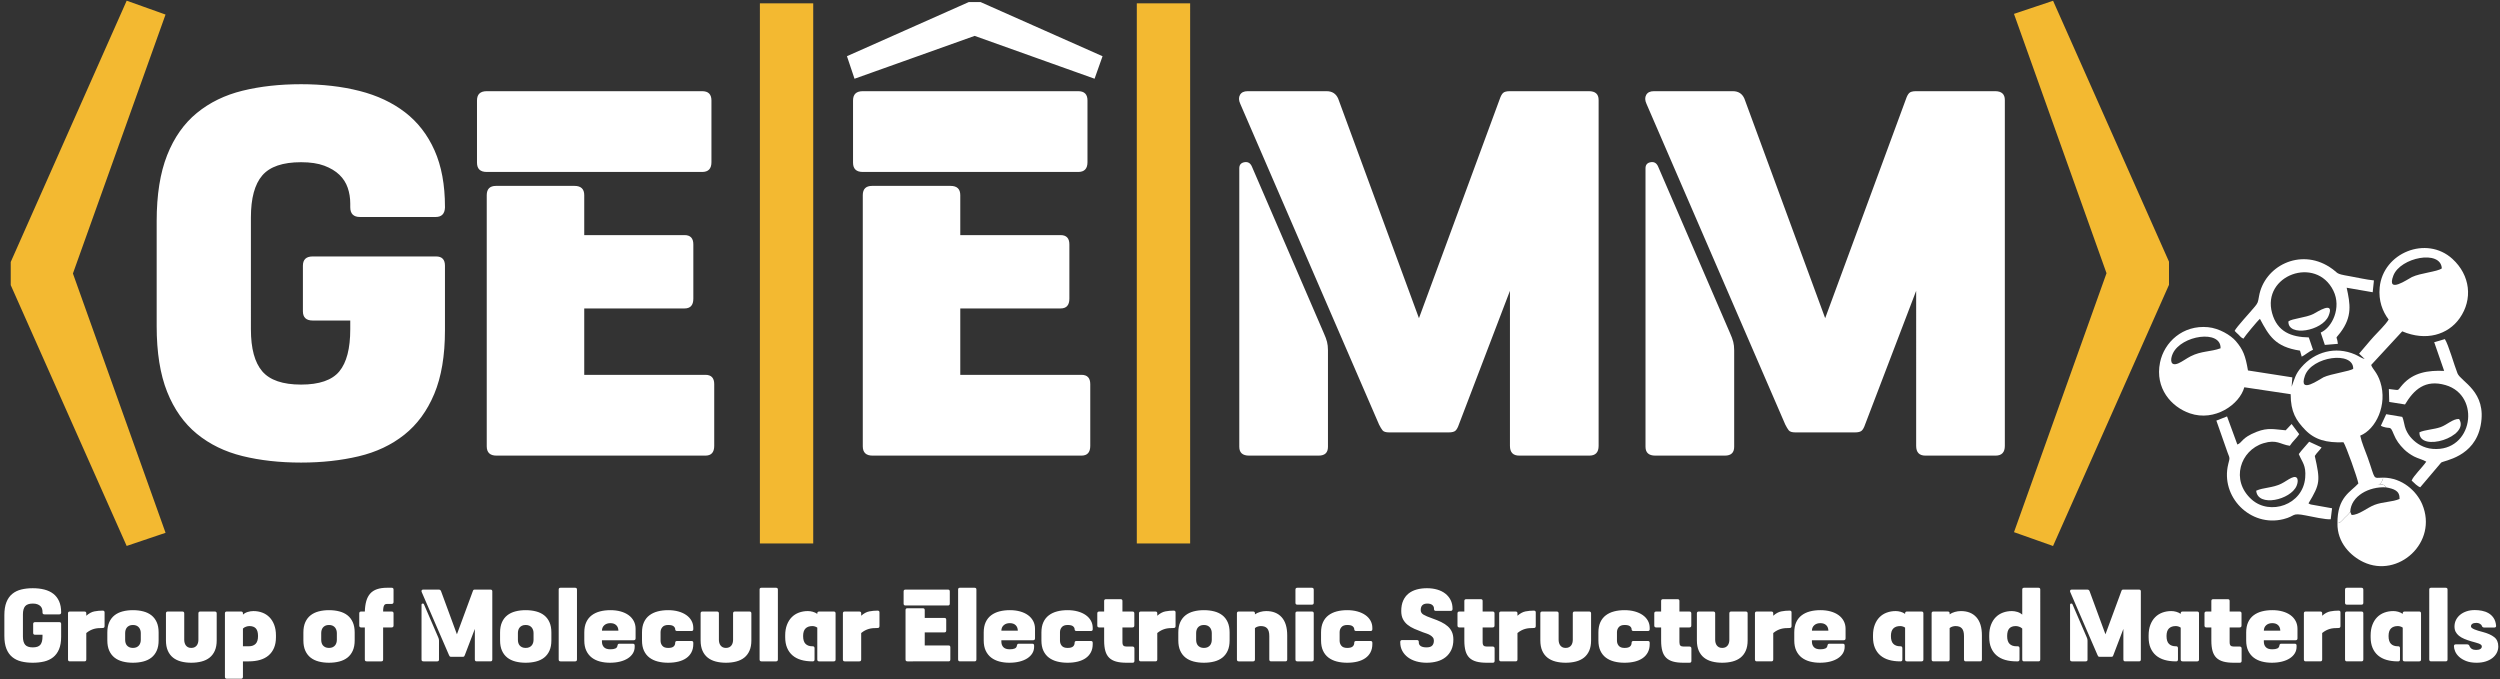 <?xml version="1.0" encoding="UTF-8" standalone="no"?>
<!-- Created with Inkscape (http://www.inkscape.org/) -->

<svg
   version="1.1"
   id="svg2"
   width="750.667"
   height="204"
   viewBox="0 0 750.667 204"
   sodipodi:docname="Logo para fundo escuro, com nome-ENG.eps"
   xmlns:inkscape="http://www.inkscape.org/namespaces/inkscape"
   xmlns:sodipodi="http://sodipodi.sourceforge.net/DTD/sodipodi-0.dtd"
   xmlns="http://www.w3.org/2000/svg"
   xmlns:svg="http://www.w3.org/2000/svg">
  <rect x="0" y="0" width="750.667" height="204" fill="#333333" stroke="none"/>
  <defs
     id="defs6" />
  <sodipodi:namedview
     id="namedview4"
     pagecolor="#ffffff"
     bordercolor="#000000"
     borderopacity="0.25"
     inkscape:showpageshadow="2"
     inkscape:pageopacity="0.0"
     inkscape:pagecheckerboard="0"
     inkscape:deskcolor="#d1d1d1" />
  <g
     id="g8"
     inkscape:groupmode="layer"
     inkscape:label="ink_ext_XXXXXX"
     transform="matrix(1.333,0,0,-1.333,0,204)">
    <g
       id="g10"
       transform="scale(0.1)">
      <path
         d="m 5300.78,699.68 c -6.87,-5.528 -50.51,-11.344 -66.87,-19.11 -8.91,-4.23 -57.07,-39.797 -41.98,3.317 15.33,43.828 109.56,56.433 108.85,15.793 z m -298.79,46.164 c -22.94,-8.281 -43.22,-5.754 -67.24,-17.946 -9.36,-4.742 -18.67,-11.855 -27.3,-15.703 -18.74,-8.343 -19.52,7.969 -13.05,21.852 19.28,41.383 108.97,54.461 107.59,11.797 z m 498.35,179.984 c -9.75,-7.535 -48.05,-10.301 -67.36,-19.539 -8.86,-4.238 -58.18,-39.41 -41.8,3.301 15.75,41.086 106.86,59.027 109.16,16.238 z M 5265.25,351.734 c 9.03,3.215 3.08,-0.254 10.09,5.829 2.01,1.738 4.04,4.281 6.17,6.445 4.68,4.769 9.1,8.14 12.57,13.344 1.21,35.472 42.37,57.699 80.8,55.23 -5.9,7.496 -7.31,6.656 -19.21,6.656 5.48,-2.375 11.52,8.129 12.81,15.231 -25.03,-0.371 -16.4,-7.348 -35.21,45.547 -5.47,15.375 -13.5,33.254 -16.72,49.039 35.59,14.496 61.67,69.625 45.32,120.578 -7.28,22.68 -17.23,28.582 -20.69,38.637 l 70,75.769 c 53.46,-22.754 103.03,-7.824 129.39,29.57 30.06,42.645 23.94,96.789 -16.34,133.625 -58.24,53.246 -156.25,14.063 -163.85,-64.195 -2.94,-30.215 6.36,-54.094 20.18,-72.465 -6.53,-11.082 -23.34,-27.187 -33.47,-38.246 -11.46,-12.515 -22.26,-26.355 -33.1,-38.496 l 12.62,-12.144 c -7.5,1.839 -13.07,6.546 -21.84,10.324 -44.03,18.953 -90.7,6.148 -121,-29.078 -13.15,-15.274 -14.3,-23.657 -21.76,-43.719 l 1.59,21.172 -99.93,15.566 c -5.61,33.031 -10.99,47.078 -27.5,66.274 -11.27,13.097 -37.27,28.812 -62.6,31.203 -56.53,5.336 -98.73,-33.645 -108.02,-79.637 -11.65,-57.719 25.04,-100.02 67.4,-114.508 56.01,-19.156 111.8,19.934 122.48,58.778 l 104.42,-15.594 c -0.06,-40.188 12.43,-59.383 32.68,-80.332 21.65,-22.403 48.12,-29.387 86.31,-27.969 5.79,-8.484 31.11,-79.383 33.52,-92.789 -17.38,-19.324 -47.64,-30.449 -47.11,-89.645"
         style="fill:#ffffff;fill-opacity:1;fill-rule:evenodd;stroke:none"
         id="path12" />
      <path
         d="m 5374.88,432.582 c 17.53,-3.496 30.94,-7.191 30.32,-26.09 -16.02,-7.047 -38.06,-6.254 -56.65,-13.469 -16.67,-6.468 -35.35,-22.964 -51.44,-22.625 l -3.03,6.954 c -3.47,-5.204 -7.89,-8.575 -12.57,-13.344 -2.13,-2.164 -4.16,-4.707 -6.17,-6.445 -7.01,-6.083 -1.06,-2.614 -10.09,-5.829 -0.8,-43.816 29.94,-73.906 58.48,-87.425 78.63,-37.25 168.65,44.39 132.47,130.129 -12.43,29.449 -44.9,59.812 -87.72,60.031 -1.29,-7.102 -7.33,-17.606 -12.81,-15.231 11.9,0 13.31,0.84 19.21,-6.656"
         style="fill:#ffffff;fill-opacity:1;fill-rule:evenodd;stroke:none"
         id="path14" />
      <path
         d="m 5483.2,759.559 22.43,-64.653 c -36.41,1.551 -68.99,-3.508 -93.3,-30.519 -14.42,-16.028 -4.07,-12.934 -31.27,-10.289 l 0.84,-29.125 35.55,-5.664 c 19.78,32.902 45.1,57.144 91.47,43.57 80.46,-23.555 61.62,-150.981 -29.03,-143.652 -20.93,1.687 -36.62,12.152 -46.89,22.972 -5.59,5.875 -9.74,11.809 -13.59,20.559 -3.61,8.191 -4.32,20.574 -8.23,28.609 l -36.07,6.004 -12.05,-25.851 c 1.29,-0.86 1.74,-1.332 5.05,-2.438 17.14,-5.711 15.62,3.594 23.84,-16.723 5.59,-13.808 12.82,-23.617 23.46,-34.179 5.56,-5.52 13.8,-11.582 22.38,-16.055 8.57,-4.477 20.06,-7.102 27.55,-11.648 -8.72,-12.821 -29.82,-33.118 -32.94,-42.692 5.84,-5.652 13.46,-13.117 19.34,-15.019 l 47.07,55.531 c 5.81,4.902 75.26,11.812 89.06,83.863 14.66,76.555 -44.79,98.426 -52.3,117.43 -7.74,19.594 -19.73,63.086 -28.32,76.957 l -24.05,-6.988"
         style="fill:#ffffff;fill-opacity:1;fill-rule:evenodd;stroke:none"
         id="path16" />
      <path
         d="m 4992.51,582.934 25.2,-71.805 c 5.36,-14.008 5.29,-11.125 1.62,-25.883 -18.4,-73.949 49.98,-142.914 124.24,-124.269 28.52,7.156 17.09,14.953 50.5,8.296 11.68,-2.324 46.69,-9.921 56.02,-8.5 l 3.03,24.711 -40.31,7.188 c -6.67,1.129 -8.5,1.023 -12.8,3.879 26.57,44.113 26.74,50.804 14.21,106.734 4.69,7.664 10.75,12.32 15.35,19.215 l -28,12.887 c -7.05,-8.688 -16.76,-18.489 -23.44,-27.832 7.87,-18.907 16.74,-25.063 14.5,-52.961 -4.97,-61.981 -79.65,-86.074 -120.68,-49.321 -48.31,43.274 -25.5,110.864 26.64,126.711 30.18,9.172 37.26,-2.515 59.35,-5.82 6.27,9.934 15.1,16.879 21.17,26.219 l -17.17,22.93 -13.26,-14.196 c -25.16,1.914 -39.42,6.735 -65.2,-3.324 -35.02,-13.66 -32.18,-24.492 -43.73,-28.73 l -23.19,63.343 -24.05,-9.472"
         style="fill:#ffffff;fill-opacity:1;fill-rule:evenodd;stroke:none"
         id="path18" />
      <path
         d="m 5033.71,785.063 c 3.8,-4.25 5.15,-5.043 8.43,-8.196 5.94,-5.695 4.53,-5.941 11.28,-9.34 3.03,5.442 32.1,40.633 37.23,44.637 20.19,-37.82 34.03,-63.25 90.24,-71.598 l 3.89,-13.617 c 9.48,5.008 14.82,10.715 25.42,15.59 l -9.52,27.797 c -39.44,0.734 -70.94,12.477 -82.65,54.777 -23.64,85.395 99.24,129.996 138.1,50.367 18.58,-38.082 -2.69,-82.835 -28.59,-94.246 l 9.28,-27.796 29.35,2.421 c -2.24,21.422 -7.58,7.766 5.71,25.473 27.21,36.285 22.12,64.246 14.13,100.918 l 58.62,-10.164 2.79,26.633 c -17.89,1.777 -36.1,6.304 -54.45,9.457 -36.06,6.191 -22.55,5.875 -45.42,20.637 -66.95,43.21 -147.36,1.878 -159.03,-66.024 -2.41,-14.047 -2.67,-14.781 -9.42,-23.172 -9.07,-11.265 -42.24,-46.722 -45.39,-54.554"
         style="fill:#ffffff;fill-opacity:1;fill-rule:evenodd;stroke:none"
         id="path20" />
      <path
         d="m 5082.24,425.07 c 3.15,-37.828 77.93,-20.828 91.04,11.09 4.74,11.528 3.45,24.75 -11.44,17.906 -8.14,-3.734 -14.51,-8.996 -23.2,-13.285 -19.62,-9.676 -40.16,-8.304 -56.4,-15.711"
         style="fill:#ffffff;fill-opacity:1;fill-rule:evenodd;stroke:none"
         id="path22" />
      <path
         d="m 5449.93,556.547 c -1.3,-46.641 114.98,-9.543 89.34,30.004 -13.67,0.863 -27.16,-13.121 -41.59,-18.27 -14.77,-5.273 -36.68,-6.211 -47.75,-11.734"
         style="fill:#ffffff;fill-opacity:1;fill-rule:evenodd;stroke:none"
         id="path24" />
      <path
         d="m 5154.78,806.41 c -1.6,-35.535 76.33,-21.695 90.42,12.344 15,36.23 -26.29,8.344 -34.29,4.355 -16.96,-8.449 -47.4,-10.168 -56.13,-16.699"
         style="fill:#ffffff;fill-opacity:1;fill-rule:evenodd;stroke:none"
         id="path26" />
      <path
         d="m 5512.31,879.633 c 6.38,-1.863 8.33,-4.031 13.75,-0.645 -7.35,6.559 -12.54,1.828 -9.66,14.133 10.14,-4.273 5.52,-8.883 16.64,-10.387 4.96,11.235 3.19,24.121 -11.81,20.805 -13.81,-3.043 -10.99,-14.719 -8.92,-23.906"
         style="fill:#ffffff;fill-opacity:1;fill-rule:evenodd;stroke:none"
         id="path28" />
      <path
         d="M 291.098,313.797 34.793,890.422 V 938 l 256.305,577.5 68.187,-24.34 L 152.969,914.32 359.285,336.816 Z M 4618.88,1515.5 4875.18,938.656 v -47.578 l -256.3,-577.281 -68.62,24.332 206.09,576.848 -206.09,577.503 68.62,23.02"
         style="fill:#f3b931;fill-opacity:1;fill-rule:nonzero;stroke:none"
         id="path30" />
      <path
         d="M 291.098,313.797 34.793,890.422 V 938 l 256.305,577.5 68.187,-24.34 L 152.969,914.32 359.285,336.816 Z M 4618.88,1515.5 4875.18,938.656 v -47.578 l -256.3,-577.281 -68.62,24.332 206.09,576.848 -206.09,577.503 z"
         style="fill:none;stroke:#f3b931;stroke-width:21.26;stroke-linecap:butt;stroke-linejoin:miter;stroke-miterlimit:22.926;stroke-dasharray:none;stroke-opacity:1"
         id="path32" />
      <path
         d="m 704.266,808.391 c -14.641,0 -21.961,6.976 -21.961,20.914 v 102.484 c 0,13.945 7.32,20.918 21.961,20.918 h 278.172 c 13.246,0 19.862,-6.973 19.862,-20.918 V 786.434 c 0,-57.172 -8.011,-104.926 -24.05,-143.27 -16.035,-38.344 -38.516,-69.019 -67.449,-92.023 -28.934,-23.008 -63.27,-39.219 -103.004,-48.629 -39.738,-9.41 -82.965,-14.121 -129.676,-14.121 -48.101,0 -92.027,4.882 -131.766,14.644 -39.738,9.762 -74.07,26.492 -103.003,50.195 -28.934,23.704 -51.243,55.25 -66.93,94.641 -15.684,39.387 -23.527,88.715 -23.527,147.973 v 236.336 c 0,59.26 7.843,108.76 23.527,148.5 15.687,39.74 37.996,71.46 66.93,95.16 28.933,23.71 63.265,40.44 103.003,50.2 39.739,9.76 83.665,14.64 131.766,14.64 48.106,0 92.027,-5.05 131.766,-15.16 39.738,-10.11 73.902,-26.15 102.48,-48.11 28.586,-21.96 50.723,-50.54 66.41,-85.75 15.684,-35.21 23.523,-77.56 23.523,-127.06 v -2.09 c -0.69,-13.94 -7.663,-20.91 -20.909,-20.91 H 810.93 c -14.641,0 -21.957,7.31 -21.957,21.95 v 8.37 c 0,12.55 -1.918,24.4 -5.754,35.56 -3.836,11.15 -10.11,20.91 -18.821,29.28 -8.718,8.36 -20.043,15.16 -33.988,20.39 -13.945,5.23 -31.375,7.84 -52.289,7.84 -41.133,0 -70.238,-9.93 -87.32,-29.8 -17.078,-19.87 -25.621,-51.42 -25.621,-94.64 V 788.523 c 0,-43.222 8.543,-74.769 25.621,-94.64 17.082,-19.871 46.187,-29.801 87.32,-29.801 41.133,0 69.891,9.93 86.277,29.801 16.379,19.871 24.575,51.418 24.575,94.64 v 19.868 z M 1118.38,504.078 c -14.64,0 -21.96,6.973 -21.96,20.918 v 565.754 c 0,13.94 6.97,20.91 20.92,20.91 h 176.73 c 14.64,0 21.96,-6.97 21.96,-20.91 v -89.94 h 225.88 c 13.25,0 19.87,-6.974 19.87,-20.915 V 857.543 c 0,-14.641 -6.62,-21.961 -19.87,-21.961 H 1316.03 V 686.039 h 272.94 c 13.24,0 19.87,-6.973 19.87,-20.914 V 526.043 c 0,-14.641 -6.63,-21.965 -19.87,-21.965 z m -21.96,638.962 c -14.64,0 -21.96,6.96 -21.96,20.91 v 140.13 c 0,13.94 7.32,20.91 21.96,20.91 h 485.23 c 13.94,0 20.92,-6.97 20.92,-20.91 v -139.09 c 0,-14.64 -6.98,-21.95 -20.92,-21.95 z m 869.02,-638.962 c -14.64,0 -21.96,6.973 -21.96,20.918 v 565.754 c 0,13.94 6.97,20.91 20.91,20.91 h 176.74 c 14.64,0 21.96,-6.97 21.96,-20.91 v -89.94 h 225.88 c 13.24,0 19.87,-6.974 19.87,-20.915 V 857.543 c 0,-14.641 -6.63,-21.961 -19.87,-21.961 H 2163.09 V 686.039 h 272.94 c 13.24,0 19.86,-6.973 19.86,-20.914 V 526.043 c 0,-14.641 -6.62,-21.965 -19.86,-21.965 z m -21.96,638.962 c -14.64,0 -21.96,6.96 -21.96,20.91 v 140.13 c 0,13.94 7.32,20.91 21.96,20.91 h 485.23 c 13.94,0 20.91,-6.97 20.91,-20.91 v -139.09 c 0,-14.64 -6.97,-21.95 -20.91,-21.95 z m 1252.81,-329.419 181.96,493.589 c 2.09,6.28 4.53,10.81 7.32,13.6 2.79,2.79 8.02,4.18 15.68,4.18 h 177.78 c 14.64,0 21.96,-6.62 21.96,-19.86 V 526.043 c 0,-14.641 -6.97,-21.965 -20.91,-21.965 h -157.91 c -13.94,0 -20.92,7.324 -20.92,21.965 V 875.32 L 3286.22,574.145 c -2.09,-6.274 -4.53,-10.805 -7.32,-13.594 -2.79,-2.789 -8.01,-4.184 -15.69,-4.184 h -133.85 c -7.67,0 -12.73,1.567 -15.16,4.707 -2.44,3.137 -5.06,7.492 -7.84,13.071 l -312.68,722.615 c -3.49,7.67 -3.67,14.29 -0.53,19.87 3.14,5.57 8.89,8.36 17.26,8.36 h 177.77 c 12.55,0 21.27,-5.57 26.15,-16.73 z M 2791.58,1151.4 c 0,7.67 3.83,12.2 11.51,13.59 7.66,1.4 13.24,-1.74 16.73,-9.41 l 162.09,-375.424 c 3.48,-7.668 5.93,-14.293 7.32,-19.867 1.4,-5.578 2.09,-11.851 2.09,-18.824 V 523.949 c 0,-13.246 -6.97,-19.871 -20.91,-19.871 h -156.87 c -14.64,0 -21.96,6.625 -21.96,19.871 z m 1319.74,-337.779 181.96,493.589 c 2.09,6.28 4.53,10.81 7.32,13.6 2.79,2.79 8.01,4.18 15.68,4.18 h 177.78 c 14.64,0 21.96,-6.62 21.96,-19.86 V 526.043 c 0,-14.641 -6.97,-21.965 -20.91,-21.965 H 4337.2 c -13.95,0 -20.92,7.324 -20.92,21.965 V 875.32 L 4201.25,574.145 c -2.09,-6.274 -4.53,-10.805 -7.32,-13.594 -2.79,-2.789 -8.02,-4.184 -15.69,-4.184 h -133.85 c -7.67,0 -12.73,1.567 -15.16,4.707 -2.44,3.137 -5.06,7.492 -7.85,13.071 L 3708.7,1296.76 c -3.48,7.67 -3.66,14.29 -0.52,19.87 3.14,5.57 8.89,8.36 17.25,8.36 h 177.78 c 12.55,0 21.27,-5.57 26.15,-16.73 z M 3706.61,1151.4 c 0,7.67 3.84,12.2 11.51,13.59 7.67,1.4 13.24,-1.74 16.73,-9.41 l 162.09,-375.424 c 3.48,-7.668 5.92,-14.293 7.32,-19.867 1.39,-5.578 2.09,-11.851 2.09,-18.824 V 523.949 c 0,-13.246 -6.97,-19.871 -20.91,-19.871 h -156.87 c -14.64,0 -21.96,6.625 -21.96,19.871 V 1151.4"
         style="fill:#ffffff;fill-opacity:1;fill-rule:nonzero;stroke:none"
         id="path34" />
      <path
         d="m 1821.21,316.863 h -98.88 V 1512.21 h 98.88 V 316.863"
         style="fill:#f3b931;fill-opacity:1;fill-rule:nonzero;stroke:none"
         id="path36" />
      <path
         d="m 1821.21,316.863 h -98.88 V 1512.21 h 98.88 z"
         style="fill:none;stroke:#f3b931;stroke-width:21.26;stroke-linecap:butt;stroke-linejoin:miter;stroke-miterlimit:22.926;stroke-dasharray:none;stroke-opacity:1"
         id="path38" />
      <path
         d="m 2670.24,316.863 h -98.88 V 1512.21 h 98.88 V 316.863"
         style="fill:#f3b931;fill-opacity:1;fill-rule:nonzero;stroke:none"
         id="path40" />
      <path
         d="m 2670.24,316.863 h -98.88 V 1512.21 h 98.88 z"
         style="fill:none;stroke:#f3b931;stroke-width:21.26;stroke-linecap:butt;stroke-linejoin:miter;stroke-miterlimit:22.926;stroke-dasharray:none;stroke-opacity:1"
         id="path42" />
      <path
         d="m 1920.96,1398 263.67,117.16 h 21.75 l 263.87,-117.16 -11.12,-31.36 -263.67,94.2 -263.97,-94.2 -10.53,31.36"
         style="fill:#ffffff;fill-opacity:1;fill-rule:nonzero;stroke:none"
         id="path44" />
      <path
         d="m 1920.96,1398 263.67,117.16 h 21.75 l 263.87,-117.16 -11.12,-31.36 -263.67,94.2 -263.97,-94.2 z"
         style="fill:none;stroke:#ffffff;stroke-width:21.26;stroke-linecap:butt;stroke-linejoin:miter;stroke-miterlimit:22.926;stroke-dasharray:none;stroke-opacity:1"
         id="path46" />
      <path
         d="m 79.035,100.555 c -2.883,0 -4.328,1.371 -4.328,4.117 v 20.183 c 0,2.75 1.445,4.125 4.328,4.125 h 54.793 c 2.61,0 3.91,-1.375 3.91,-4.125 V 96.227 c 0,-11.262 -1.578,-20.668 -4.734,-28.219 -3.16,-7.555 -7.59,-13.594 -13.285,-18.125 -5.699,-4.535 -12.465,-7.726 -20.293,-9.578 -7.824,-1.855 -16.34,-2.781 -25.539,-2.781 -9.476,0 -18.129,0.961 -25.953,2.883 C 40.105,42.328 33.344,45.625 27.641,50.293 21.945,54.961 17.551,61.176 14.461,68.934 11.371,76.695 9.824,86.41 9.824,98.082 v 46.551 c 0,11.672 1.547,21.422 4.637,29.25 3.09,7.828 7.484,14.074 13.18,18.746 5.703,4.668 12.465,7.961 20.293,9.883 7.824,1.926 16.477,2.886 25.953,2.886 9.473,0 18.125,-0.996 25.953,-2.988 7.828,-1.988 14.555,-5.148 20.187,-9.472 5.629,-4.325 9.989,-9.958 13.078,-16.891 3.09,-6.938 4.633,-15.277 4.633,-25.027 v -0.415 c -0.136,-2.746 -1.508,-4.121 -4.117,-4.121 h -33.578 c -2.883,0 -4.324,1.446 -4.324,4.329 v 1.648 c 0,2.473 -0.379,4.805 -1.133,7 -0.754,2.199 -1.992,4.125 -3.707,5.769 -1.715,1.649 -3.949,2.989 -6.695,4.016 -2.746,1.031 -6.18,1.547 -10.297,1.547 -8.101,0 -13.836,-1.957 -17.199,-5.871 -3.367,-3.914 -5.047,-10.129 -5.047,-18.641 V 96.637 c 0,-8.512 1.68,-14.723 5.047,-18.641 3.363,-3.914 9.098,-5.867 17.199,-5.867 8.102,0 13.766,1.953 16.992,5.867 3.227,3.918 4.84,10.129 4.84,18.641 v 3.918 z M 194.387,44.938 c 0,-2.883 -1.375,-4.324 -4.121,-4.324 h -32.957 c -2.746,0 -4.121,1.441 -4.121,4.324 V 148.957 c 0,2.609 1.375,3.914 4.121,3.914 h 32.754 c 2.882,0 4.324,-1.305 4.324,-3.914 v -5.562 c 6.039,5.359 12.117,8.617 18.226,9.785 6.114,1.168 12.325,1.754 18.645,1.754 2.883,0 4.324,-1.309 4.324,-3.914 v -30.899 c 0,-2.883 -1.375,-4.324 -4.121,-4.324 -3.844,0 -7.379,-0.137 -10.606,-0.414 -3.226,-0.274 -6.281,-0.824 -9.167,-1.649 -2.883,-0.82 -5.731,-1.957 -8.547,-3.398 -2.817,-1.441 -5.735,-3.398 -8.754,-5.871 z m 105.051,-7.414 c -8.379,0 -16.102,0.926 -23.176,2.781 -7.071,1.852 -13.149,4.769 -18.227,8.75 -5.086,3.984 -9.062,9.168 -11.949,15.555 -2.883,6.383 -4.328,14.109 -4.328,23.172 v 17.918 c 0,9.067 1.445,16.793 4.328,23.176 2.887,6.387 6.863,11.57 11.949,15.551 5.078,3.984 11.156,6.902 18.227,8.754 7.074,1.855 14.797,2.781 23.176,2.781 8.375,0 16.132,-0.926 23.273,-2.781 7.141,-1.852 13.254,-4.77 18.332,-8.754 5.082,-3.981 9.066,-9.164 11.949,-15.551 2.883,-6.383 4.324,-14.109 4.324,-23.176 V 87.781 c 0,-9.062 -1.441,-16.789 -4.324,-23.172 -2.883,-6.387 -6.867,-11.57 -11.949,-15.555 -5.078,-3.981 -11.191,-6.898 -18.332,-8.75 -7.141,-1.855 -14.898,-2.781 -23.273,-2.781 z m 0,33.367 c 3.292,0 6.074,0.551 8.339,1.649 2.266,1.098 4.086,2.504 5.457,4.223 1.375,1.715 2.371,3.676 2.989,5.871 0.617,2.195 0.925,4.394 0.925,6.59 v 15.039 c 0,2.195 -0.308,4.359 -0.925,6.488 -0.618,2.129 -1.614,4.086 -2.989,5.871 -1.371,1.785 -3.191,3.227 -5.457,4.324 -2.265,1.098 -5.047,1.649 -8.339,1.649 -3.297,0 -6.079,-0.551 -8.344,-1.649 -2.27,-1.097 -4.086,-2.539 -5.461,-4.324 -1.371,-1.785 -2.332,-3.742 -2.883,-5.871 -0.547,-2.129 -0.824,-4.293 -0.824,-6.488 V 89.223 c 0,-2.195 0.277,-4.395 0.824,-6.59 0.551,-2.195 1.512,-4.156 2.883,-5.871 1.375,-1.719 3.191,-3.125 5.461,-4.223 2.265,-1.098 5.047,-1.649 8.344,-1.649 z m 188.679,16.891 c 0,-9.062 -1.41,-16.789 -4.226,-23.172 -2.813,-6.387 -6.727,-11.57 -11.739,-15.555 -5.011,-3.981 -11.054,-6.898 -18.129,-8.75 -7.07,-1.855 -14.793,-2.781 -23.171,-2.781 -8.379,0 -16.067,0.926 -23.071,2.781 -7.004,1.852 -13.011,4.769 -18.023,8.75 -5.012,3.984 -8.926,9.168 -11.738,15.555 -2.817,6.383 -4.227,14.109 -4.227,23.172 v 60.973 c 0,2.746 1.375,4.117 4.121,4.117 h 32.75 c 2.887,0 4.328,-1.371 4.328,-4.117 V 89.223 c 0,-2.195 0.274,-4.395 0.824,-6.59 0.551,-2.195 1.438,-4.156 2.676,-5.871 1.235,-1.719 2.852,-3.125 4.84,-4.223 1.992,-1.098 4.5,-1.649 7.52,-1.649 3.019,0 5.558,0.551 7.621,1.649 2.062,1.098 3.707,2.504 4.945,4.223 1.234,1.715 2.129,3.676 2.676,5.871 0.551,2.195 0.824,4.394 0.824,6.59 v 59.531 c 0,2.746 1.375,4.117 4.121,4.117 h 32.75 c 2.883,0 4.328,-1.371 4.328,-4.117 z M 547.234,5.801 c 0,-2.883 -1.375,-4.328 -4.121,-4.328 h -32.34 c -2.746,0 -4.117,1.445 -4.117,4.328 V 148.957 c 0,2.609 1.371,3.914 4.117,3.914 h 32.133 c 2.887,0 4.328,-1.305 4.328,-3.914 v -3.09 c 2.883,2.746 6.489,4.774 10.813,6.078 4.324,1.305 8.551,1.957 12.668,1.957 7.277,0 14.004,-1.168 20.183,-3.504 6.18,-2.332 11.54,-5.8 16.071,-10.402 4.531,-4.598 8.101,-10.332 10.711,-17.195 2.605,-6.867 3.914,-14.766 3.914,-23.692 v -4.117 c 0,-9.203 -1.442,-17.203 -4.324,-24 C 614.383,64.195 610.297,58.531 605.012,54 c -5.289,-4.531 -11.707,-7.894 -19.258,-10.09 -7.555,-2.199 -16,-3.297 -25.336,-3.297 H 547.234 Z M 561.652,120.121 c -2.195,0 -4.632,-0.445 -7.312,-1.34 -2.68,-0.89 -5.047,-2.301 -7.106,-4.222 V 74.598 h 13.184 c 6.59,0 11.707,1.82 15.344,5.461 3.636,3.637 5.457,9.508 5.457,17.609 0,7.828 -1.614,13.527 -4.84,17.098 -3.227,3.57 -8.137,5.355 -14.727,5.355 z M 741.063,37.523 c -8.375,0 -16.102,0.926 -23.172,2.781 -7.075,1.852 -13.153,4.769 -18.231,8.75 -5.082,3.984 -9.062,9.168 -11.949,15.555 -2.883,6.383 -4.324,14.109 -4.324,23.172 v 17.918 c 0,9.067 1.441,16.793 4.324,23.176 2.887,6.387 6.867,11.57 11.949,15.551 5.078,3.984 11.156,6.902 18.231,8.754 7.07,1.855 14.797,2.781 23.172,2.781 8.375,0 16.136,-0.926 23.277,-2.781 7.137,-1.852 13.25,-4.77 18.328,-8.754 5.086,-3.981 9.066,-9.164 11.949,-15.551 2.883,-6.383 4.328,-14.109 4.328,-23.176 V 87.781 c 0,-9.062 -1.445,-16.789 -4.328,-23.172 -2.883,-6.387 -6.863,-11.57 -11.949,-15.555 -5.078,-3.981 -11.191,-6.898 -18.328,-8.75 -7.141,-1.855 -14.902,-2.781 -23.277,-2.781 z m 0,33.367 c 3.292,0 6.074,0.551 8.343,1.649 2.266,1.098 4.082,2.504 5.457,4.223 1.375,1.715 2.367,3.676 2.985,5.871 0.621,2.195 0.929,4.394 0.929,6.59 v 15.039 c 0,2.195 -0.308,4.359 -0.929,6.488 -0.618,2.129 -1.61,4.086 -2.985,5.871 -1.375,1.785 -3.191,3.227 -5.457,4.324 -2.269,1.098 -5.051,1.649 -8.343,1.649 -3.297,0 -6.079,-0.551 -8.344,-1.649 -2.266,-1.097 -4.082,-2.539 -5.457,-4.324 -1.371,-1.785 -2.332,-3.742 -2.883,-5.871 -0.551,-2.129 -0.824,-4.293 -0.824,-6.488 V 89.223 c 0,-2.195 0.273,-4.395 0.824,-6.59 0.551,-2.195 1.512,-4.156 2.883,-5.871 1.375,-1.719 3.191,-3.125 5.457,-4.223 2.265,-1.098 5.047,-1.649 8.344,-1.649 z m 80.746,81.98 c 0.273,9.063 1.371,16.961 3.293,23.692 1.921,6.726 4.875,12.32 8.859,16.785 3.98,4.461 9.129,7.757 15.449,9.886 6.313,2.129 13.938,3.192 22.863,3.192 h 9.887 c 2.883,0 4.324,-1.371 4.324,-4.117 v -28.016 c 0,-1.512 -0.414,-2.605 -1.234,-3.293 -0.824,-0.687 -1.855,-1.031 -3.09,-1.031 h -9.887 c -1.648,0 -3.023,-0.203 -4.121,-0.617 -1.097,-0.414 -2.023,-1.239 -2.781,-2.473 -0.754,-1.238 -1.34,-2.984 -1.75,-5.254 -0.414,-2.266 -0.617,-5.18 -0.617,-8.754 h 19.156 c 2.883,0 4.324,-1.371 4.324,-4.117 v -27.399 c 0,-2.882 -1.441,-4.324 -4.324,-4.324 H 863.004 V 44.527 c 0,-2.613 -1.375,-3.914 -4.121,-3.914 h -32.75 c -2.887,0 -4.324,1.301 -4.324,3.914 v 72.504 h -8.243 c -2.882,0 -4.324,1.442 -4.324,4.324 v 27.399 c 0,2.746 1.442,4.117 4.324,4.117 z m 207.421,-51.289 35.84,97.223 c 0.41,1.234 0.89,2.129 1.44,2.679 0.55,0.551 1.58,0.825 3.09,0.825 h 35.02 c 2.88,0 4.32,-1.305 4.32,-3.914 V 44.938 c 0,-2.883 -1.37,-4.324 -4.12,-4.324 h -31.1 c -2.74,0 -4.12,1.441 -4.12,4.324 v 68.796 l -22.65,-59.32 c -0.42,-1.238 -0.9,-2.129 -1.45,-2.68 -0.55,-0.551 -1.58,-0.824 -3.09,-0.824 h -26.36 c -1.51,0 -2.51,0.309 -2.99,0.926 -0.48,0.617 -1,1.477 -1.55,2.578 L 949.926,196.746 c -0.688,1.512 -0.723,2.817 -0.102,3.914 0.617,1.098 1.75,1.649 3.399,1.649 h 35.015 c 2.473,0 4.188,-1.102 5.153,-3.297 z m -79.714,66.531 c 0,1.512 0.754,2.407 2.261,2.68 1.512,0.273 2.614,-0.344 3.297,-1.855 l 31.93,-73.946 c 0.684,-1.512 1.168,-2.816 1.441,-3.914 0.274,-1.098 0.41,-2.336 0.41,-3.707 V 44.527 c 0,-2.613 -1.371,-3.914 -4.117,-3.914 H 953.84 c -2.883,0 -4.324,1.301 -4.324,3.914 z M 1184.13,37.523 c -8.38,0 -16.1,0.926 -23.17,2.781 -7.08,1.852 -13.16,4.769 -18.23,8.75 -5.09,3.984 -9.07,9.168 -11.95,15.555 -2.89,6.383 -4.33,14.109 -4.33,23.172 v 17.918 c 0,9.067 1.44,16.793 4.33,23.176 2.88,6.387 6.86,11.57 11.95,15.551 5.07,3.984 11.15,6.902 18.23,8.754 7.07,1.855 14.79,2.781 23.17,2.781 8.37,0 16.14,-0.926 23.28,-2.781 7.14,-1.852 13.25,-4.77 18.32,-8.754 5.09,-3.981 9.07,-9.164 11.95,-15.551 2.89,-6.383 4.33,-14.109 4.33,-23.176 V 87.781 c 0,-9.062 -1.44,-16.789 -4.33,-23.172 -2.88,-6.387 -6.86,-11.57 -11.95,-15.555 -5.07,-3.981 -11.18,-6.898 -18.32,-8.75 -7.14,-1.855 -14.91,-2.781 -23.28,-2.781 z m 0,33.367 c 3.29,0 6.07,0.551 8.34,1.649 2.27,1.098 4.08,2.504 5.46,4.223 1.37,1.715 2.37,3.676 2.98,5.871 0.63,2.195 0.93,4.394 0.93,6.59 v 15.039 c 0,2.195 -0.3,4.359 -0.93,6.488 -0.61,2.129 -1.61,4.086 -2.98,5.871 -1.38,1.785 -3.19,3.227 -5.46,4.324 -2.27,1.098 -5.05,1.649 -8.34,1.649 -3.3,0 -6.08,-0.551 -8.34,-1.649 -2.27,-1.097 -4.09,-2.539 -5.46,-4.324 -1.37,-1.785 -2.33,-3.742 -2.88,-5.871 -0.56,-2.129 -0.83,-4.293 -0.83,-6.488 V 89.223 c 0,-2.195 0.27,-4.395 0.83,-6.59 0.55,-2.195 1.51,-4.156 2.88,-5.871 1.37,-1.719 3.19,-3.125 5.46,-4.223 2.26,-1.098 5.04,-1.649 8.34,-1.649 z m 115.55,-25.953 c 0,-2.883 -1.37,-4.324 -4.11,-4.324 h -32.96 c -2.75,0 -4.12,1.441 -4.12,4.324 V 202.512 c 0,2.613 1.37,3.914 4.12,3.914 h 32.75 c 2.88,0 4.32,-1.301 4.32,-3.914 z m 56.24,43.258 v -3.09 c 0,-5.219 1.51,-9.41 4.53,-12.566 3.02,-3.16 7.83,-4.738 14.42,-4.738 4.81,0 8.58,0.617 11.33,1.855 2.75,1.234 4.32,3.433 4.73,6.59 0.28,1.375 0.69,2.402 1.24,3.09 0.55,0.688 1.58,1.031 3.09,1.031 h 30.28 c 2.75,0 4.12,-1.375 4.12,-4.121 v -2.883 c 0,-5.356 -1.34,-10.23 -4.02,-14.625 -2.68,-4.394 -6.45,-8.172 -11.33,-11.328 -4.87,-3.16 -10.74,-5.598 -17.61,-7.312 -6.86,-1.715 -14.49,-2.574 -22.86,-2.574 -7.97,0 -15.45,0.926 -22.46,2.781 -7,1.852 -13.11,4.769 -18.33,8.75 -5.21,3.984 -9.34,9.168 -12.35,15.555 -3.03,6.383 -4.54,14.109 -4.54,23.172 v 17.918 c 0,9.067 1.48,16.793 4.43,23.176 2.95,6.387 7.07,11.57 12.36,15.551 5.29,3.984 11.5,6.902 18.64,8.754 7.14,1.855 14.97,2.781 23.48,2.781 8.38,0 16.04,-0.961 22.97,-2.883 6.93,-1.922 12.91,-4.703 17.92,-8.34 5.01,-3.64 8.89,-8.07 11.64,-13.289 2.74,-5.219 4.12,-11.054 4.12,-17.508 V 92.519 c 0,-2.883 -1.44,-4.324 -4.33,-4.324 z m 18.95,38.516 c -5.49,0 -9.99,-1.508 -13.49,-4.531 -3.5,-3.02 -5.33,-7.141 -5.46,-12.356 H 1393 c -0.14,5.215 -1.79,9.336 -4.95,12.356 -3.16,3.023 -7.55,4.531 -13.18,4.531 z m 113.08,-39.547 c 0,-4.395 1.34,-8.207 4.01,-11.43 2.68,-3.231 7.04,-4.844 13.09,-4.844 5.76,0 9.85,1.062 12.25,3.191 2.41,2.129 3.61,4.91 3.61,8.344 0,2.746 1.44,4.121 4.32,4.121 h 32.34 c 2.75,0 4.12,-1.375 4.12,-4.121 V 79.543 c 0,-7.004 -1.37,-13.149 -4.12,-18.438 -2.74,-5.285 -6.62,-9.68 -11.64,-13.18 -5.01,-3.504 -10.98,-6.113 -17.91,-7.828 -6.94,-1.715 -14.59,-2.574 -22.97,-2.574 -8.52,0 -16.34,0.926 -23.48,2.781 -7.14,1.852 -13.36,4.769 -18.64,8.75 -5.29,3.984 -9.41,9.168 -12.36,15.555 -2.96,6.383 -4.43,14.109 -4.43,23.172 v 17.918 c 0,9.067 1.47,16.793 4.43,23.176 2.95,6.387 7.07,11.57 12.36,15.551 5.28,3.984 11.5,6.902 18.64,8.754 7.14,1.855 14.96,2.781 23.48,2.781 8.38,0 16.03,-0.961 22.97,-2.883 6.93,-1.922 12.9,-4.633 17.91,-8.137 5.02,-3.5 8.9,-7.726 11.64,-12.668 2.75,-4.945 4.12,-10.367 4.12,-16.269 v -2.887 c 0,-2.746 -1.37,-4.121 -4.12,-4.121 h -32.34 c -2.88,0 -4.32,1.375 -4.32,4.121 0,2.336 -1.17,4.496 -3.5,6.488 -2.34,1.993 -6.39,2.989 -12.16,2.989 -6.04,0 -10.43,-1.614 -13.18,-4.844 -2.75,-3.227 -4.12,-7.035 -4.12,-11.43 z m 204.54,0.617 c 0,-9.062 -1.41,-16.789 -4.22,-23.172 -2.82,-6.387 -6.73,-11.57 -11.74,-15.555 -5.01,-3.981 -11.06,-6.898 -18.13,-8.75 -7.07,-1.855 -14.79,-2.781 -23.17,-2.781 -8.38,0 -16.07,0.926 -23.07,2.781 -7.01,1.852 -13.01,4.769 -18.02,8.75 -5.02,3.984 -8.93,9.168 -11.75,15.555 -2.81,6.383 -4.22,14.109 -4.22,23.172 v 60.973 c 0,2.746 1.37,4.117 4.12,4.117 h 32.75 c 2.89,0 4.33,-1.371 4.33,-4.117 V 89.223 c 0,-2.195 0.27,-4.395 0.82,-6.59 0.55,-2.195 1.44,-4.156 2.68,-5.871 1.23,-1.719 2.85,-3.125 4.84,-4.223 1.99,-1.098 4.5,-1.649 7.52,-1.649 3.02,0 5.56,0.551 7.62,1.649 2.06,1.098 3.7,2.504 4.94,4.223 1.24,1.715 2.13,3.676 2.68,5.871 0.55,2.195 0.82,4.394 0.82,6.59 v 59.531 c 0,2.746 1.38,4.117 4.12,4.117 h 32.76 c 2.88,0 4.32,-1.371 4.32,-4.117 z m 59.74,-42.844 c 0,-2.883 -1.37,-4.324 -4.12,-4.324 h -32.96 c -2.75,0 -4.12,1.441 -4.12,4.324 V 202.512 c 0,2.613 1.37,3.914 4.12,3.914 h 32.75 c 2.89,0 4.33,-1.301 4.33,-3.914 z m 129.97,-0.207 c 0,-2.746 -1.37,-4.117 -4.12,-4.117 h -32.75 c -2.88,0 -4.33,1.371 -4.33,4.117 v 71.891 c -1.78,1.234 -3.64,2.129 -5.56,2.676 -1.92,0.551 -3.77,0.824 -5.56,0.824 -6.59,0 -11.7,-1.785 -15.34,-5.355 -3.64,-3.571 -5.46,-9.27 -5.46,-17.098 0,-8.102 1.82,-13.973 5.46,-17.609 3.64,-3.641 8.75,-5.461 15.34,-5.461 h 0.83 c 2.74,0 4.11,-1.441 4.11,-4.324 V 44.73 c 0,-2.746 -1.37,-4.117 -4.11,-4.117 h -0.83 c -9.34,0 -17.78,1.098 -25.33,3.297 -7.56,2.195 -13.98,5.559 -19.26,10.09 -5.29,4.531 -9.38,10.195 -12.26,16.992 -2.88,6.797 -4.33,14.797 -4.33,24 v 4.117 c 0,8.926 1.31,16.825 3.92,23.692 2.61,6.863 6.18,12.597 10.71,17.195 4.53,4.602 9.92,8.07 16.17,10.402 6.25,2.336 13.01,3.504 20.29,3.504 3.57,0 7.24,-0.515 11.02,-1.547 3.77,-1.027 7.17,-2.64 10.19,-4.835 v 1.234 c 0,2.746 1.45,4.117 4.33,4.117 h 32.75 c 2.75,0 4.12,-1.371 4.12,-4.117 z m 57.68,0.207 c 0,-2.883 -1.38,-4.324 -4.13,-4.324 h -32.95 c -2.75,0 -4.12,1.441 -4.12,4.324 V 148.957 c 0,2.609 1.37,3.914 4.12,3.914 h 32.75 c 2.88,0 4.33,-1.305 4.33,-3.914 v -5.562 c 6.04,5.359 12.12,8.617 18.23,9.785 6.1,1.168 12.32,1.754 18.64,1.754 2.88,0 4.32,-1.309 4.32,-3.914 v -30.899 c 0,-2.883 -1.37,-4.324 -4.12,-4.324 -3.84,0 -7.38,-0.137 -10.61,-0.414 -3.22,-0.274 -6.28,-0.824 -9.16,-1.649 -2.89,-0.82 -5.73,-1.957 -8.55,-3.398 -2.81,-1.441 -5.74,-3.398 -8.75,-5.871 z m 104.22,-4.324 c -2.88,0 -4.32,1.371 -4.32,4.117 V 156.168 c 0,2.746 1.37,4.121 4.12,4.121 h 34.81 c 2.88,0 4.32,-1.375 4.32,-4.121 v -17.715 h 44.49 c 2.61,0 3.92,-1.371 3.92,-4.121 v -24.098 c 0,-2.882 -1.31,-4.328 -3.92,-4.328 h -44.49 V 76.453 h 53.76 c 2.61,0 3.92,-1.375 3.92,-4.117 V 44.938 c 0,-2.883 -1.31,-4.324 -3.92,-4.324 z m -4.32,125.856 c -2.89,0 -4.33,1.371 -4.33,4.117 v 27.605 c 0,2.743 1.44,4.118 4.33,4.118 h 95.57 c 2.75,0 4.12,-1.375 4.12,-4.118 v -27.398 c 0,-2.883 -1.37,-4.324 -4.12,-4.324 z M 2199.41,44.938 c 0,-2.883 -1.37,-4.324 -4.12,-4.324 h -32.95 c -2.75,0 -4.13,1.441 -4.13,4.324 V 202.512 c 0,2.613 1.38,3.914 4.13,3.914 h 32.75 c 2.88,0 4.32,-1.301 4.32,-3.914 z m 56.23,43.258 v -3.09 c 0,-5.219 1.52,-9.41 4.54,-12.566 3.02,-3.16 7.82,-4.738 14.41,-4.738 4.81,0 8.59,0.617 11.34,1.855 2.74,1.234 4.32,3.433 4.73,6.59 0.28,1.375 0.69,2.402 1.24,3.09 0.55,0.688 1.58,1.031 3.09,1.031 h 30.28 c 2.74,0 4.12,-1.375 4.12,-4.121 v -2.883 c 0,-5.356 -1.34,-10.23 -4.02,-14.625 -2.68,-4.394 -6.46,-8.172 -11.33,-11.328 -4.87,-3.16 -10.74,-5.598 -17.61,-7.312 -6.86,-1.715 -14.49,-2.574 -22.86,-2.574 -7.97,0 -15.45,0.926 -22.46,2.781 -7,1.852 -13.11,4.769 -18.33,8.75 -5.22,3.984 -9.33,9.168 -12.36,15.555 -3.02,6.383 -4.53,14.109 -4.53,23.172 v 17.918 c 0,9.067 1.48,16.793 4.43,23.176 2.95,6.387 7.07,11.57 12.36,15.551 5.28,3.984 11.5,6.902 18.64,8.754 7.14,1.855 14.97,2.781 23.48,2.781 8.38,0 16.04,-0.961 22.97,-2.883 6.93,-1.922 12.91,-4.703 17.92,-8.34 5.01,-3.64 8.89,-8.07 11.64,-13.289 2.74,-5.219 4.12,-11.054 4.12,-17.508 V 92.519 c 0,-2.883 -1.45,-4.324 -4.33,-4.324 z m 18.95,38.516 c -5.49,0 -9.98,-1.508 -13.49,-4.531 -3.5,-3.02 -5.32,-7.141 -5.46,-12.356 h 37.08 c -0.14,5.215 -1.78,9.336 -4.94,12.356 -3.16,3.023 -7.56,4.531 -13.19,4.531 z m 113.09,-39.547 c 0,-4.395 1.34,-8.207 4.02,-11.43 2.67,-3.231 7.03,-4.844 13.08,-4.844 5.76,0 9.85,1.062 12.25,3.191 2.4,2.129 3.61,4.91 3.61,8.344 0,2.746 1.44,4.121 4.32,4.121 h 32.34 c 2.75,0 4.12,-1.375 4.12,-4.121 V 79.543 c 0,-7.004 -1.37,-13.149 -4.12,-18.438 -2.75,-5.285 -6.62,-9.68 -11.64,-13.18 -5.01,-3.504 -10.98,-6.113 -17.92,-7.828 -6.93,-1.715 -14.59,-2.574 -22.96,-2.574 -8.52,0 -16.35,0.926 -23.49,2.781 -7.14,1.852 -13.35,4.769 -18.64,8.75 -5.29,3.984 -9.4,9.168 -12.36,15.555 -2.95,6.383 -4.43,14.109 -4.43,23.172 v 17.918 c 0,9.067 1.48,16.793 4.43,23.176 2.96,6.387 7.07,11.57 12.36,15.551 5.29,3.984 11.5,6.902 18.64,8.754 7.14,1.855 14.97,2.781 23.49,2.781 8.37,0 16.03,-0.961 22.96,-2.883 6.94,-1.922 12.91,-4.633 17.92,-8.137 5.02,-3.5 8.89,-7.726 11.64,-12.668 2.75,-4.945 4.12,-10.367 4.12,-16.269 v -2.887 c 0,-2.746 -1.37,-4.121 -4.12,-4.121 h -32.34 c -2.88,0 -4.32,1.375 -4.32,4.121 0,2.336 -1.17,4.496 -3.5,6.488 -2.34,1.993 -6.39,2.989 -12.16,2.989 -6.04,0 -10.43,-1.614 -13.18,-4.844 -2.75,-3.227 -4.12,-7.035 -4.12,-11.43 z m 99.49,65.707 v 23.895 c 0,2.609 1.44,3.914 4.32,3.914 h 32.76 c 2.74,0 4.11,-1.305 4.11,-3.914 v -23.895 h 22.46 c 2.88,0 4.32,-1.371 4.32,-4.117 v -27.399 c 0,-2.882 -1.44,-4.324 -4.32,-4.324 h -22.46 V 84.074 c 0,-3.98 0.76,-6.66 2.27,-8.031 1.51,-1.375 3.85,-2.062 7,-2.062 h 13.6 c 1.1,0 2.06,-0.344 2.88,-1.027 0.82,-0.691 1.24,-1.785 1.24,-3.297 V 41.641 c 0,-2.746 -1.37,-4.117 -4.12,-4.117 h -13.6 c -9.33,0 -17.2,0.891 -23.58,2.676 -6.39,1.785 -11.57,4.637 -15.55,8.547 -3.98,3.914 -6.87,9.031 -8.65,15.348 -1.79,6.316 -2.68,14.008 -2.68,23.07 v 29.867 h -11.13 c -2.88,0 -4.32,1.442 -4.32,4.324 v 27.399 c 0,2.746 1.44,4.117 4.32,4.117 z M 2606.84,44.938 c 0,-2.883 -1.37,-4.324 -4.12,-4.324 h -32.95 c -2.75,0 -4.13,1.441 -4.13,4.324 V 148.957 c 0,2.609 1.38,3.914 4.13,3.914 h 32.75 c 2.88,0 4.32,-1.305 4.32,-3.914 v -5.562 c 6.04,5.359 12.12,8.617 18.23,9.785 6.11,1.168 12.32,1.754 18.64,1.754 2.89,0 4.33,-1.309 4.33,-3.914 v -30.899 c 0,-2.883 -1.38,-4.324 -4.12,-4.324 -3.85,0 -7.38,-0.137 -10.61,-0.414 -3.22,-0.274 -6.28,-0.824 -9.17,-1.649 -2.88,-0.82 -5.73,-1.957 -8.54,-3.398 -2.82,-1.441 -5.74,-3.398 -8.76,-5.871 z m 105.05,-7.414 c -8.37,0 -16.1,0.926 -23.17,2.781 -7.07,1.852 -13.15,4.769 -18.23,8.75 -5.08,3.984 -9.06,9.168 -11.95,15.555 -2.88,6.383 -4.33,14.109 -4.33,23.172 v 17.918 c 0,9.067 1.45,16.793 4.33,23.176 2.89,6.387 6.87,11.57 11.95,15.551 5.08,3.984 11.16,6.902 18.23,8.754 7.07,1.855 14.8,2.781 23.17,2.781 8.38,0 16.14,-0.926 23.28,-2.781 7.14,-1.852 13.25,-4.77 18.33,-8.754 5.08,-3.981 9.07,-9.164 11.95,-15.551 2.88,-6.383 4.32,-14.109 4.32,-23.176 V 87.781 c 0,-9.062 -1.44,-16.789 -4.32,-23.172 -2.88,-6.387 -6.87,-11.57 -11.95,-15.555 -5.08,-3.981 -11.19,-6.898 -18.33,-8.75 -7.14,-1.855 -14.9,-2.781 -23.28,-2.781 z m 0,33.367 c 3.3,0 6.08,0.551 8.34,1.649 2.27,1.098 4.09,2.504 5.46,4.223 1.38,1.715 2.37,3.676 2.99,5.871 0.62,2.195 0.93,4.394 0.93,6.59 v 15.039 c 0,2.195 -0.31,4.359 -0.93,6.488 -0.62,2.129 -1.61,4.086 -2.99,5.871 -1.37,1.785 -3.19,3.227 -5.46,4.324 -2.26,1.098 -5.04,1.649 -8.34,1.649 -3.29,0 -6.07,-0.551 -8.34,-1.649 -2.27,-1.097 -4.09,-2.539 -5.46,-4.324 -1.37,-1.785 -2.33,-3.742 -2.88,-5.871 -0.55,-2.129 -0.83,-4.293 -0.83,-6.488 V 89.223 c 0,-2.195 0.28,-4.395 0.83,-6.59 0.55,-2.195 1.51,-4.156 2.88,-5.871 1.37,-1.719 3.19,-3.125 5.46,-4.223 2.27,-1.098 5.05,-1.649 8.34,-1.649 z m 114.94,-25.953 c 0,-2.883 -1.37,-4.324 -4.12,-4.324 h -32.34 c -2.74,0 -4.12,1.441 -4.12,4.324 V 148.957 c 0,2.609 1.38,3.914 4.12,3.914 h 32.34 c 2.75,0 4.12,-1.305 4.12,-3.914 v -2.473 c 3.16,2.336 7.04,4.157 11.64,5.461 4.6,1.305 9.16,1.957 13.69,1.957 14.97,0 26.61,-4.636 34.92,-13.906 8.31,-9.269 12.46,-22.898 12.46,-40.887 V 44.938 c 0,-2.883 -1.37,-4.324 -4.12,-4.324 h -32.13 c -2.75,0 -4.12,1.441 -4.12,4.324 V 97.668 c 0,7.828 -1.54,13.527 -4.63,17.098 -3.09,3.57 -7.93,5.355 -14.53,5.355 -1.92,0 -4.12,-0.344 -6.59,-1.031 -2.47,-0.684 -4.67,-1.852 -6.59,-3.5 z m 132.44,0 c 0,-2.883 -1.37,-4.324 -4.11,-4.324 h -32.96 c -2.75,0 -4.12,1.441 -4.12,4.324 V 148.957 c 0,2.609 1.37,3.914 4.12,3.914 h 32.75 c 2.89,0 4.32,-1.305 4.32,-3.914 z M 2922.41,168.32 c -2.89,0 -4.33,1.371 -4.33,4.121 v 29.661 c 0,2.882 1.44,4.324 4.33,4.324 h 32.54 c 2.89,0 4.32,-1.442 4.32,-4.324 v -29.661 c 0,-2.75 -1.43,-4.121 -4.32,-4.121 h -32.54"
         style="fill:#ffffff;fill-opacity:1;fill-rule:nonzero;stroke:none"
         id="path48" />
      <path
         d="m 3017.57,87.164 c 0,-4.395 1.34,-8.207 4.01,-11.43 2.68,-3.231 7.04,-4.844 13.08,-4.844 5.77,0 9.86,1.062 12.26,3.191 2.4,2.129 3.6,4.91 3.6,8.344 0,2.746 1.45,4.121 4.33,4.121 h 32.34 c 2.74,0 4.12,-1.375 4.12,-4.121 V 79.543 c 0,-7.004 -1.38,-13.149 -4.12,-18.438 -2.74,-5.285 -6.63,-9.68 -11.64,-13.18 -5.01,-3.504 -10.98,-6.113 -17.92,-7.828 -6.93,-1.715 -14.59,-2.574 -22.97,-2.574 -8.51,0 -16.34,0.926 -23.48,2.781 -7.14,1.852 -13.35,4.769 -18.64,8.75 -5.29,3.984 -9.41,9.168 -12.36,15.555 -2.95,6.383 -4.43,14.109 -4.43,23.172 v 17.918 c 0,9.067 1.48,16.793 4.43,23.176 2.95,6.387 7.07,11.57 12.36,15.551 5.29,3.984 11.5,6.902 18.64,8.754 7.14,1.855 14.97,2.781 23.48,2.781 8.38,0 16.04,-0.961 22.97,-2.883 6.94,-1.922 12.91,-4.633 17.92,-8.137 5.01,-3.5 8.9,-7.726 11.64,-12.668 2.74,-4.945 4.12,-10.367 4.12,-16.269 v -2.887 c 0,-2.746 -1.38,-4.121 -4.12,-4.121 h -32.34 c -2.88,0 -4.33,1.375 -4.33,4.121 0,2.336 -1.16,4.496 -3.5,6.488 -2.33,1.993 -6.38,2.989 -12.15,2.989 -6.04,0 -10.44,-1.614 -13.18,-4.844 -2.75,-3.227 -4.12,-7.035 -4.12,-11.43 z M 3204.8,106.32 c -6.72,2.469 -13.04,5.012 -18.94,7.621 -5.91,2.61 -11.02,5.664 -15.35,9.168 -4.33,3.5 -7.76,7.723 -10.3,12.668 -2.54,4.942 -3.81,11.051 -3.81,18.332 0,9.063 1.44,16.821 4.33,23.274 2.88,6.453 6.86,11.742 11.94,15.863 5.08,4.117 11.16,7.176 18.23,9.164 7.07,1.992 14.87,2.988 23.38,2.988 8.38,0 16.1,-1.031 23.17,-3.089 7.08,-2.063 13.15,-5.082 18.23,-9.063 5.08,-3.984 9.07,-8.824 11.95,-14.523 2.88,-5.7 4.33,-12.188 4.33,-19.465 v -0.824 c -0.14,-2.746 -1.51,-4.118 -4.12,-4.118 h -33.58 c -2.74,0 -4.12,1.438 -4.12,4.325 v 1.027 c 0,3.16 -1.27,5.805 -3.81,7.934 -2.54,2.125 -6.28,3.191 -11.22,3.191 -9.89,0 -14.84,-4.875 -14.84,-14.625 0,-4.395 2.06,-7.828 6.18,-10.301 4.12,-2.472 10.71,-5.285 19.78,-8.445 7.55,-2.606 14.28,-5.352 20.18,-8.238 5.91,-2.883 10.89,-6.145 14.94,-9.782 4.05,-3.64 7.14,-7.863 9.27,-12.668 2.13,-4.808 3.19,-10.437 3.19,-16.894 0,-9.062 -1.54,-16.855 -4.63,-23.375 -3.09,-6.523 -7.32,-11.949 -12.67,-16.273 -5.36,-4.328 -11.71,-7.519 -19.06,-9.578 -7.34,-2.062 -15.27,-3.09 -23.79,-3.09 -8.37,0 -16.17,1.027 -23.37,3.09 -7.22,2.059 -13.5,5.078 -18.85,9.062 -5.36,3.981 -9.58,8.824 -12.67,14.52 -3.09,5.699 -4.64,12.191 -4.64,19.465 v 0.824 c 0.14,2.75 1.51,4.121 4.12,4.121 h 33.58 c 2.74,0 4.12,-1.441 4.12,-4.324 V 83.043 c 0,-3.434 1.48,-6.109 4.43,-8.031 2.95,-1.922 7.31,-2.883 13.07,-2.883 5.91,0 10.13,1.336 12.67,4.016 2.54,2.68 3.81,6.422 3.81,11.227 0,2.883 -0.82,5.32 -2.47,7.312 -1.65,1.988 -3.7,3.707 -6.17,5.148 -2.48,1.441 -5.19,2.645 -8.15,3.606 -2.94,0.96 -5.73,1.921 -8.34,2.882 z m 93.73,46.551 v 23.895 c 0,2.609 1.44,3.914 4.33,3.914 h 32.75 c 2.74,0 4.11,-1.305 4.11,-3.914 v -23.895 h 22.46 c 2.88,0 4.32,-1.371 4.32,-4.117 v -27.399 c 0,-2.882 -1.44,-4.324 -4.32,-4.324 h -22.46 V 84.074 c 0,-3.98 0.76,-6.66 2.27,-8.031 1.51,-1.375 3.85,-2.062 7,-2.062 h 13.6 c 1.1,0 2.06,-0.344 2.88,-1.027 0.83,-0.691 1.24,-1.785 1.24,-3.297 V 41.641 c 0,-2.746 -1.37,-4.117 -4.12,-4.117 h -13.6 c -9.33,0 -17.2,0.891 -23.58,2.676 -6.39,1.785 -11.57,4.637 -15.55,8.547 -3.98,3.914 -6.87,9.031 -8.65,15.348 -1.79,6.316 -2.68,14.008 -2.68,23.07 v 29.867 h -11.12 c -2.89,0 -4.33,1.442 -4.33,4.324 v 27.399 c 0,2.746 1.44,4.117 4.33,4.117 z M 3418.2,44.938 c 0,-2.883 -1.37,-4.324 -4.12,-4.324 h -32.95 c -2.75,0 -4.13,1.441 -4.13,4.324 V 148.957 c 0,2.609 1.38,3.914 4.13,3.914 h 32.75 c 2.88,0 4.32,-1.305 4.32,-3.914 v -5.562 c 6.05,5.359 12.12,8.617 18.23,9.785 6.11,1.168 12.33,1.754 18.64,1.754 2.89,0 4.33,-1.309 4.33,-3.914 v -30.899 c 0,-2.883 -1.38,-4.324 -4.12,-4.324 -3.85,0 -7.38,-0.137 -10.61,-0.414 -3.22,-0.274 -6.28,-0.824 -9.17,-1.649 -2.88,-0.82 -5.73,-1.957 -8.54,-3.398 -2.82,-1.441 -5.74,-3.398 -8.76,-5.871 z m 165.82,42.844 c 0,-9.062 -1.41,-16.789 -4.22,-23.172 -2.82,-6.387 -6.73,-11.57 -11.75,-15.555 -5.01,-3.981 -11.05,-6.898 -18.12,-8.75 -7.07,-1.855 -14.8,-2.781 -23.18,-2.781 -8.37,0 -16.06,0.926 -23.06,2.781 -7.01,1.852 -13.01,4.769 -18.03,8.75 -5.01,3.984 -8.92,9.168 -11.74,15.555 -2.81,6.383 -4.22,14.109 -4.22,23.172 v 60.973 c 0,2.746 1.37,4.117 4.12,4.117 h 32.75 c 2.88,0 4.32,-1.371 4.32,-4.117 V 89.223 c 0,-2.195 0.28,-4.395 0.83,-6.59 0.55,-2.195 1.44,-4.156 2.67,-5.871 1.24,-1.719 2.86,-3.125 4.85,-4.223 1.99,-1.098 4.49,-1.649 7.51,-1.649 3.03,0 5.57,0.551 7.63,1.649 2.06,1.098 3.71,2.504 4.94,4.223 1.23,1.715 2.13,3.676 2.68,5.871 0.55,2.195 0.82,4.394 0.82,6.59 v 59.531 c 0,2.746 1.38,4.117 4.12,4.117 h 32.76 c 2.88,0 4.32,-1.371 4.32,-4.117 z m 58.29,-0.617 c 0,-4.395 1.34,-8.207 4.02,-11.43 2.68,-3.231 7.04,-4.844 13.08,-4.844 5.77,0 9.85,1.062 12.25,3.191 2.41,2.129 3.61,4.91 3.61,8.344 0,2.746 1.44,4.121 4.32,4.121 h 32.35 c 2.74,0 4.11,-1.375 4.11,-4.121 V 79.543 c 0,-7.004 -1.37,-13.149 -4.11,-18.438 -2.75,-5.285 -6.63,-9.68 -11.64,-13.18 -5.01,-3.504 -10.99,-6.113 -17.92,-7.828 -6.94,-1.715 -14.59,-2.574 -22.97,-2.574 -8.52,0 -16.34,0.926 -23.48,2.781 -7.14,1.852 -13.36,4.769 -18.64,8.75 -5.29,3.984 -9.41,9.168 -12.36,15.555 -2.96,6.383 -4.43,14.109 -4.43,23.172 v 17.918 c 0,9.067 1.47,16.793 4.43,23.176 2.95,6.387 7.07,11.57 12.36,15.551 5.28,3.984 11.5,6.902 18.64,8.754 7.14,1.855 14.96,2.781 23.48,2.781 8.38,0 16.03,-0.961 22.97,-2.883 6.93,-1.922 12.91,-4.633 17.92,-8.137 5.01,-3.5 8.89,-7.726 11.64,-12.668 2.74,-4.945 4.11,-10.367 4.11,-16.269 v -2.887 c 0,-2.746 -1.37,-4.121 -4.11,-4.121 h -32.35 c -2.88,0 -4.32,1.375 -4.32,4.121 0,2.336 -1.17,4.496 -3.5,6.488 -2.34,1.993 -6.39,2.989 -12.16,2.989 -6.04,0 -10.43,-1.614 -13.18,-4.844 -2.74,-3.227 -4.12,-7.035 -4.12,-11.43 z m 99.49,65.707 v 23.895 c 0,2.609 1.45,3.914 4.33,3.914 h 32.75 c 2.75,0 4.12,-1.305 4.12,-3.914 v -23.895 h 22.45 c 2.88,0 4.33,-1.371 4.33,-4.117 v -27.399 c 0,-2.882 -1.45,-4.324 -4.33,-4.324 H 3783 V 84.074 c 0,-3.98 0.75,-6.66 2.26,-8.031 1.51,-1.375 3.85,-2.062 7.01,-2.062 h 13.59 c 1.1,0 2.06,-0.344 2.89,-1.027 0.82,-0.691 1.23,-1.785 1.23,-3.297 V 41.641 c 0,-2.746 -1.37,-4.117 -4.12,-4.117 h -13.59 c -9.34,0 -17.2,0.891 -23.59,2.676 -6.38,1.785 -11.57,4.637 -15.55,8.547 -3.98,3.914 -6.87,9.031 -8.65,15.348 -1.78,6.316 -2.68,14.008 -2.68,23.07 v 29.867 h -11.12 c -2.88,0 -4.33,1.442 -4.33,4.324 v 27.399 c 0,2.746 1.45,4.117 4.33,4.117 z m 194.86,-65.09 c 0,-9.062 -1.41,-16.789 -4.22,-23.172 -2.82,-6.387 -6.73,-11.57 -11.74,-15.555 -5.02,-3.981 -11.06,-6.898 -18.13,-8.75 -7.07,-1.855 -14.8,-2.781 -23.18,-2.781 -8.37,0 -16.06,0.926 -23.06,2.781 -7.01,1.852 -13.01,4.769 -18.03,8.75 -5.01,3.984 -8.92,9.168 -11.74,15.555 -2.81,6.383 -4.22,14.109 -4.22,23.172 v 60.973 c 0,2.746 1.37,4.117 4.12,4.117 h 32.75 c 2.88,0 4.33,-1.371 4.33,-4.117 V 89.223 c 0,-2.195 0.27,-4.395 0.82,-6.59 0.55,-2.195 1.44,-4.156 2.68,-5.871 1.23,-1.719 2.85,-3.125 4.84,-4.223 1.99,-1.098 4.5,-1.649 7.51,-1.649 3.03,0 5.57,0.551 7.63,1.649 2.06,1.098 3.71,2.504 4.94,4.223 1.24,1.715 2.13,3.676 2.68,5.871 0.55,2.195 0.82,4.394 0.82,6.59 v 59.531 c 0,2.746 1.38,4.117 4.12,4.117 h 32.76 c 2.88,0 4.32,-1.371 4.32,-4.117 z m 57.68,-42.844 c 0,-2.883 -1.38,-4.324 -4.13,-4.324 h -32.95 c -2.74,0 -4.12,1.441 -4.12,4.324 V 148.957 c 0,2.609 1.38,3.914 4.12,3.914 h 32.75 c 2.88,0 4.33,-1.305 4.33,-3.914 v -5.562 c 6.04,5.359 12.12,8.617 18.22,9.785 6.12,1.168 12.33,1.754 18.65,1.754 2.88,0 4.33,-1.309 4.33,-3.914 v -30.899 c 0,-2.883 -1.38,-4.324 -4.13,-4.324 -3.84,0 -7.37,-0.137 -10.61,-0.414 -3.22,-0.274 -6.28,-0.824 -9.16,-1.649 -2.89,-0.82 -5.73,-1.957 -8.55,-3.398 -2.81,-1.441 -5.73,-3.398 -8.75,-5.871 z m 87.12,43.258 v -3.09 c 0,-5.219 1.52,-9.41 4.54,-12.566 3.02,-3.16 7.82,-4.738 14.41,-4.738 4.81,0 8.59,0.617 11.34,1.855 2.74,1.234 4.32,3.433 4.73,6.59 0.28,1.375 0.69,2.402 1.24,3.09 0.55,0.688 1.58,1.031 3.09,1.031 h 30.28 c 2.75,0 4.12,-1.375 4.12,-4.121 v -2.883 c 0,-5.356 -1.34,-10.23 -4.02,-14.625 -2.67,-4.394 -6.46,-8.172 -11.33,-11.328 -4.87,-3.16 -10.74,-5.598 -17.61,-7.312 -6.86,-1.715 -14.49,-2.574 -22.86,-2.574 -7.97,0 -15.45,0.926 -22.46,2.781 -7,1.852 -13.11,4.769 -18.33,8.75 -5.22,3.984 -9.33,9.168 -12.36,15.555 -3.02,6.383 -4.53,14.109 -4.53,23.172 v 17.918 c 0,9.067 1.48,16.793 4.43,23.176 2.95,6.387 7.07,11.57 12.36,15.551 5.29,3.984 11.5,6.902 18.64,8.754 7.14,1.855 14.97,2.781 23.48,2.781 8.38,0 16.04,-0.961 22.97,-2.883 6.93,-1.922 12.91,-4.703 17.92,-8.34 5.01,-3.64 8.89,-8.07 11.64,-13.289 2.74,-5.219 4.12,-11.054 4.12,-17.508 V 92.519 c 0,-2.883 -1.45,-4.324 -4.33,-4.324 z m 18.95,38.516 c -5.49,0 -9.98,-1.508 -13.49,-4.531 -3.5,-3.02 -5.32,-7.141 -5.46,-12.356 h 37.08 c -0.13,5.215 -1.78,9.336 -4.94,12.356 -3.16,3.023 -7.55,4.531 -13.19,4.531 z m 232.14,-81.981 c 0,-2.746 -1.37,-4.117 -4.11,-4.117 h -32.75 c -2.89,0 -4.33,1.371 -4.33,4.117 v 71.891 c -1.79,1.234 -3.64,2.129 -5.56,2.676 -1.92,0.551 -3.78,0.824 -5.56,0.824 -6.59,0 -11.71,-1.785 -15.35,-5.355 -3.64,-3.571 -5.46,-9.27 -5.46,-17.098 0,-8.102 1.82,-13.973 5.46,-17.609 3.64,-3.641 8.76,-5.461 15.35,-5.461 h 0.82 c 2.75,0 4.12,-1.441 4.12,-4.324 V 44.73 c 0,-2.746 -1.37,-4.117 -4.12,-4.117 h -0.82 c -9.34,0 -17.78,1.098 -25.34,3.297 -7.55,2.195 -13.97,5.559 -19.26,10.09 -5.28,4.531 -9.37,10.195 -12.25,16.992 -2.89,6.797 -4.33,14.797 -4.33,24 v 4.117 c 0,8.926 1.31,16.825 3.91,23.692 2.61,6.863 6.18,12.597 10.72,17.195 4.52,4.602 9.92,8.07 16.17,10.402 6.24,2.336 13.01,3.504 20.28,3.504 3.57,0 7.25,-0.515 11.02,-1.547 3.78,-1.027 7.18,-2.64 10.2,-4.835 v 1.234 c 0,2.746 1.44,4.117 4.33,4.117 h 32.75 c 2.74,0 4.11,-1.371 4.11,-4.117 z m 59.12,0.207 c 0,-2.883 -1.37,-4.324 -4.12,-4.324 h -32.34 c -2.75,0 -4.12,1.441 -4.12,4.324 V 148.957 c 0,2.609 1.37,3.914 4.12,3.914 h 32.34 c 2.75,0 4.12,-1.305 4.12,-3.914 v -2.473 c 3.16,2.336 7.04,4.157 11.64,5.461 4.6,1.305 9.17,1.957 13.7,1.957 14.97,0 26.6,-4.636 34.91,-13.906 8.31,-9.269 12.46,-22.898 12.46,-40.887 V 44.938 c 0,-2.883 -1.37,-4.324 -4.11,-4.324 h -32.14 c -2.74,0 -4.12,1.441 -4.12,4.324 V 97.668 c 0,7.828 -1.54,13.527 -4.63,17.098 -3.09,3.57 -7.93,5.355 -14.52,5.355 -1.93,0 -4.13,-0.344 -6.6,-1.031 -2.47,-0.684 -4.67,-1.852 -6.59,-3.5 z m 163.55,69.621 c -2.06,1.921 -4.46,3.332 -7.21,4.222 -2.74,0.895 -5.15,1.34 -7.21,1.34 -6.59,0 -11.5,-1.785 -14.73,-5.355 -3.22,-3.571 -4.84,-9.27 -4.84,-17.098 0,-8.102 1.82,-13.973 5.46,-17.609 3.64,-3.641 8.76,-5.461 15.35,-5.461 h 2.88 c 2.75,0 4.12,-1.441 4.12,-4.324 V 44.73 c 0,-2.746 -1.37,-4.117 -4.12,-4.117 h -2.88 c -9.34,0 -17.78,1.098 -25.34,3.297 -7.55,2.195 -13.97,5.559 -19.25,10.09 -5.29,4.531 -9.38,10.195 -12.26,16.992 -2.89,6.797 -4.33,14.797 -4.33,24 v 4.117 c 0,8.926 1.31,16.825 3.92,23.692 2.6,6.863 6.18,12.597 10.71,17.195 4.53,4.602 9.92,8.07 16.17,10.402 6.25,2.336 13.01,3.504 20.29,3.504 3.98,0 8.1,-0.652 12.35,-1.957 4.26,-1.304 7.9,-3.332 10.92,-6.078 v 56.645 c 0,2.613 1.44,3.914 4.33,3.914 h 32.13 c 2.75,0 4.12,-1.301 4.12,-3.914 V 44.938 c 0,-2.883 -1.37,-4.324 -4.12,-4.324 h -32.34 c -2.75,0 -4.12,1.441 -4.12,4.324 z m 187.45,-12.977 35.84,97.223 c 0.41,1.234 0.89,2.129 1.44,2.679 0.55,0.551 1.58,0.825 3.09,0.825 h 35.01 c 2.89,0 4.33,-1.305 4.33,-3.914 V 44.938 c 0,-2.883 -1.37,-4.324 -4.12,-4.324 h -31.1 c -2.75,0 -4.12,1.441 -4.12,4.324 v 68.796 l -22.66,-59.32 c -0.41,-1.238 -0.89,-2.129 -1.44,-2.68 -0.55,-0.551 -1.58,-0.824 -3.09,-0.824 h -26.37 c -1.51,0 -2.5,0.309 -2.98,0.926 -0.48,0.617 -1,1.477 -1.55,2.578 l -61.59,142.332 c -0.68,1.512 -0.72,2.817 -0.1,3.914 0.62,1.098 1.75,1.649 3.4,1.649 h 35.02 c 2.47,0 4.18,-1.102 5.14,-3.297 z m -79.72,66.531 c 0,1.512 0.76,2.407 2.26,2.68 1.52,0.273 2.62,-0.344 3.3,-1.855 l 31.93,-73.946 c 0.69,-1.512 1.17,-2.816 1.44,-3.914 0.28,-1.098 0.41,-2.336 0.41,-3.707 V 44.527 c 0,-2.613 -1.37,-3.914 -4.11,-3.914 h -30.9 c -2.89,0 -4.33,1.301 -4.33,3.914 z M 4953.39,44.73 c 0,-2.746 -1.37,-4.117 -4.12,-4.117 h -32.75 c -2.89,0 -4.33,1.371 -4.33,4.117 v 71.891 c -1.78,1.234 -3.64,2.129 -5.56,2.676 -1.92,0.551 -3.78,0.824 -5.56,0.824 -6.59,0 -11.71,-1.785 -15.35,-5.355 -3.64,-3.571 -5.46,-9.27 -5.46,-17.098 0,-8.102 1.82,-13.973 5.46,-17.609 3.64,-3.641 8.76,-5.461 15.35,-5.461 h 0.82 c 2.75,0 4.12,-1.441 4.12,-4.324 V 44.73 c 0,-2.746 -1.37,-4.117 -4.12,-4.117 h -0.82 c -9.34,0 -17.78,1.098 -25.34,3.297 -7.55,2.195 -13.97,5.559 -19.26,10.09 -5.28,4.531 -9.37,10.195 -12.26,16.992 -2.88,6.797 -4.32,14.797 -4.32,24 v 4.117 c 0,8.926 1.31,16.825 3.91,23.692 2.61,6.863 6.18,12.597 10.72,17.195 4.53,4.602 9.92,8.07 16.16,10.402 6.25,2.336 13.02,3.504 20.29,3.504 3.57,0 7.25,-0.515 11.02,-1.547 3.78,-1.027 7.18,-2.64 10.2,-4.835 v 1.234 c 0,2.746 1.44,4.117 4.33,4.117 h 32.75 c 2.75,0 4.12,-1.371 4.12,-4.117 z m 27.81,108.141 v 23.895 c 0,2.609 1.44,3.914 4.32,3.914 h 32.75 c 2.75,0 4.12,-1.305 4.12,-3.914 v -23.895 h 22.45 c 2.89,0 4.33,-1.371 4.33,-4.117 v -27.399 c 0,-2.882 -1.44,-4.324 -4.33,-4.324 h -22.45 V 84.074 c 0,-3.98 0.76,-6.66 2.27,-8.031 1.5,-1.375 3.84,-2.062 7,-2.062 h 13.59 c 1.11,0 2.07,-0.344 2.89,-1.027 0.82,-0.691 1.23,-1.785 1.23,-3.297 V 41.641 c 0,-2.746 -1.37,-4.117 -4.12,-4.117 h -13.59 c -9.34,0 -17.2,0.891 -23.59,2.676 -6.38,1.785 -11.57,4.637 -15.55,8.547 -3.98,3.914 -6.86,9.031 -8.65,15.348 -1.78,6.316 -2.67,14.008 -2.67,23.07 v 29.867 h -11.13 c -2.88,0 -4.32,1.442 -4.32,4.324 v 27.399 c 0,2.746 1.44,4.117 4.32,4.117 z m 118.23,-64.676 v -3.09 c 0,-5.219 1.51,-9.41 4.53,-12.566 3.02,-3.16 7.83,-4.738 14.42,-4.738 4.8,0 8.58,0.617 11.33,1.855 2.74,1.234 4.32,3.433 4.74,6.59 0.27,1.375 0.68,2.402 1.23,3.09 0.55,0.688 1.58,1.031 3.09,1.031 h 30.28 c 2.75,0 4.12,-1.375 4.12,-4.121 v -2.883 c 0,-5.356 -1.34,-10.23 -4.02,-14.625 -2.67,-4.394 -6.45,-8.172 -11.33,-11.328 -4.87,-3.16 -10.74,-5.598 -17.61,-7.312 -6.86,-1.715 -14.49,-2.574 -22.86,-2.574 -7.97,0 -15.45,0.926 -22.46,2.781 -7,1.852 -13.11,4.769 -18.33,8.75 -5.22,3.984 -9.33,9.168 -12.36,15.555 -3.02,6.383 -4.53,14.109 -4.53,23.172 v 17.918 c 0,9.067 1.48,16.793 4.43,23.176 2.95,6.387 7.07,11.57 12.36,15.551 5.29,3.984 11.5,6.902 18.64,8.754 7.14,1.855 14.97,2.781 23.48,2.781 8.38,0 16.04,-0.961 22.97,-2.883 6.93,-1.922 12.91,-4.703 17.92,-8.34 5.01,-3.64 8.89,-8.07 11.64,-13.289 2.74,-5.219 4.12,-11.054 4.12,-17.508 V 92.519 c 0,-2.883 -1.44,-4.324 -4.33,-4.324 z m 18.95,38.516 c -5.5,0 -9.99,-1.508 -13.5,-4.531 -3.5,-3.02 -5.32,-7.141 -5.45,-12.356 h 37.07 c -0.14,5.215 -1.78,9.336 -4.94,12.356 -3.16,3.023 -7.55,4.531 -13.18,4.531 z m 112.46,-81.773 c 0,-2.883 -1.37,-4.324 -4.12,-4.324 h -32.95 c -2.75,0 -4.13,1.441 -4.13,4.324 V 148.957 c 0,2.609 1.38,3.914 4.13,3.914 h 32.75 c 2.88,0 4.32,-1.305 4.32,-3.914 v -5.562 c 6.04,5.359 12.12,8.617 18.23,9.785 6.11,1.168 12.32,1.754 18.64,1.754 2.89,0 4.33,-1.309 4.33,-3.914 v -30.899 c 0,-2.883 -1.38,-4.324 -4.12,-4.324 -3.85,0 -7.38,-0.137 -10.61,-0.414 -3.22,-0.274 -6.28,-0.824 -9.17,-1.649 -2.88,-0.82 -5.73,-1.957 -8.54,-3.398 -2.82,-1.441 -5.74,-3.398 -8.76,-5.871 z m 92.7,0 c 0,-2.883 -1.38,-4.324 -4.13,-4.324 h -32.95 c -2.75,0 -4.12,1.441 -4.12,4.324 V 148.957 c 0,2.609 1.37,3.914 4.12,3.914 h 32.75 c 2.88,0 4.33,-1.305 4.33,-3.914 z M 5286.66,168.32 c -2.88,0 -4.32,1.371 -4.32,4.121 v 29.661 c 0,2.882 1.44,4.324 4.32,4.324 h 32.55 c 2.88,0 4.33,-1.442 4.33,-4.324 v -29.661 c 0,-2.75 -1.45,-4.121 -4.33,-4.121 z M 5453.51,44.73 c 0,-2.746 -1.37,-4.117 -4.12,-4.117 h -32.75 c -2.89,0 -4.33,1.371 -4.33,4.117 v 71.891 c -1.78,1.234 -3.64,2.129 -5.56,2.676 -1.92,0.551 -3.77,0.824 -5.56,0.824 -6.59,0 -11.71,-1.785 -15.35,-5.355 -3.63,-3.571 -5.45,-9.27 -5.45,-17.098 0,-8.102 1.82,-13.973 5.45,-17.609 3.64,-3.641 8.76,-5.461 15.35,-5.461 h 0.83 c 2.74,0 4.11,-1.441 4.11,-4.324 V 44.73 c 0,-2.746 -1.37,-4.117 -4.11,-4.117 h -0.83 c -9.34,0 -17.78,1.098 -25.34,3.297 -7.55,2.195 -13.97,5.559 -19.26,10.09 -5.28,4.531 -9.37,10.195 -12.25,16.992 -2.89,6.797 -4.33,14.797 -4.33,24 v 4.117 c 0,8.926 1.31,16.825 3.92,23.692 2.61,6.863 6.18,12.597 10.71,17.195 4.53,4.602 9.92,8.07 16.17,10.402 6.24,2.336 13.01,3.504 20.28,3.504 3.58,0 7.25,-0.515 11.03,-1.547 3.77,-1.027 7.17,-2.64 10.19,-4.835 v 1.234 c 0,2.746 1.44,4.117 4.33,4.117 h 32.75 c 2.75,0 4.12,-1.371 4.12,-4.117 z m 59.73,0.207 c 0,-2.883 -1.37,-4.324 -4.11,-4.324 h -32.97 c -2.74,0 -4.11,1.441 -4.11,4.324 V 202.512 c 0,2.613 1.37,3.914 4.11,3.914 h 32.76 c 2.88,0 4.32,-1.301 4.32,-3.914 z m 77.45,75.183 c -0.69,2.195 -2.23,3.949 -4.64,5.254 -2.4,1.301 -4.97,1.953 -7.72,1.953 -4.12,0 -7.2,-0.719 -9.27,-2.16 -2.06,-1.441 -3.09,-3.328 -3.09,-5.664 0,-1.375 0.73,-2.609 2.17,-3.707 1.44,-1.098 3.36,-2.164 5.76,-3.195 2.41,-1.032 5.22,-2.024 8.45,-2.985 3.23,-0.961 6.69,-1.922 10.4,-2.883 10.98,-2.886 19.54,-6.73 25.65,-11.535 6.1,-4.809 9.16,-11.812 9.16,-21.012 0,-5.219 -1.17,-10.059 -3.5,-14.52 -2.34,-4.465 -5.63,-8.344 -9.89,-11.641 -4.26,-3.297 -9.37,-5.871 -15.34,-7.723 -5.97,-1.855 -12.67,-2.781 -20.09,-2.781 -9.33,0 -17.26,1.301 -23.79,3.914 -6.52,2.606 -11.81,5.797 -15.86,9.578 -4.05,3.773 -6.96,7.824 -8.75,12.152 -1.79,4.324 -2.68,8.203 -2.68,11.637 0,2.746 1.38,4.121 4.12,4.121 h 25.34 c 2.74,0 4.53,-1.102 5.35,-3.297 2.33,-6.18 7.35,-9.27 15.04,-9.27 4.26,0 7.48,0.723 9.68,2.164 2.2,1.441 3.29,3.328 3.29,5.664 0,1.508 -0.61,2.781 -1.85,3.809 -1.24,1.031 -2.92,1.957 -5.04,2.781 -2.13,0.828 -4.64,1.613 -7.52,2.371 -2.89,0.754 -5.98,1.613 -9.27,2.574 -6.05,1.785 -11.4,3.672 -16.07,5.664 -4.67,1.992 -8.62,4.289 -11.84,6.899 -3.23,2.61 -5.7,5.598 -7.42,8.961 -1.72,3.363 -2.58,7.313 -2.58,11.844 0,5.355 1.14,10.301 3.4,14.832 2.27,4.531 5.43,8.445 9.48,11.742 4.05,3.293 8.86,5.871 14.42,7.723 5.56,1.855 11.7,2.781 18.44,2.781 5.21,0 10.53,-0.516 15.96,-1.543 5.42,-1.031 10.4,-2.852 14.93,-5.461 4.53,-2.609 8.34,-6.18 11.43,-10.711 3.09,-4.531 4.98,-10.367 5.67,-17.508 0.14,-1.511 -0.21,-2.578 -1.03,-3.195 -0.82,-0.617 -1.86,-0.926 -3.09,-0.926 h -22.45 c -2.75,0 -4.53,1.098 -5.36,3.297"
         style="fill:#ffffff;fill-opacity:1;fill-rule:nonzero;stroke:none"
         id="path50" />
    </g>
  </g>
</svg>
